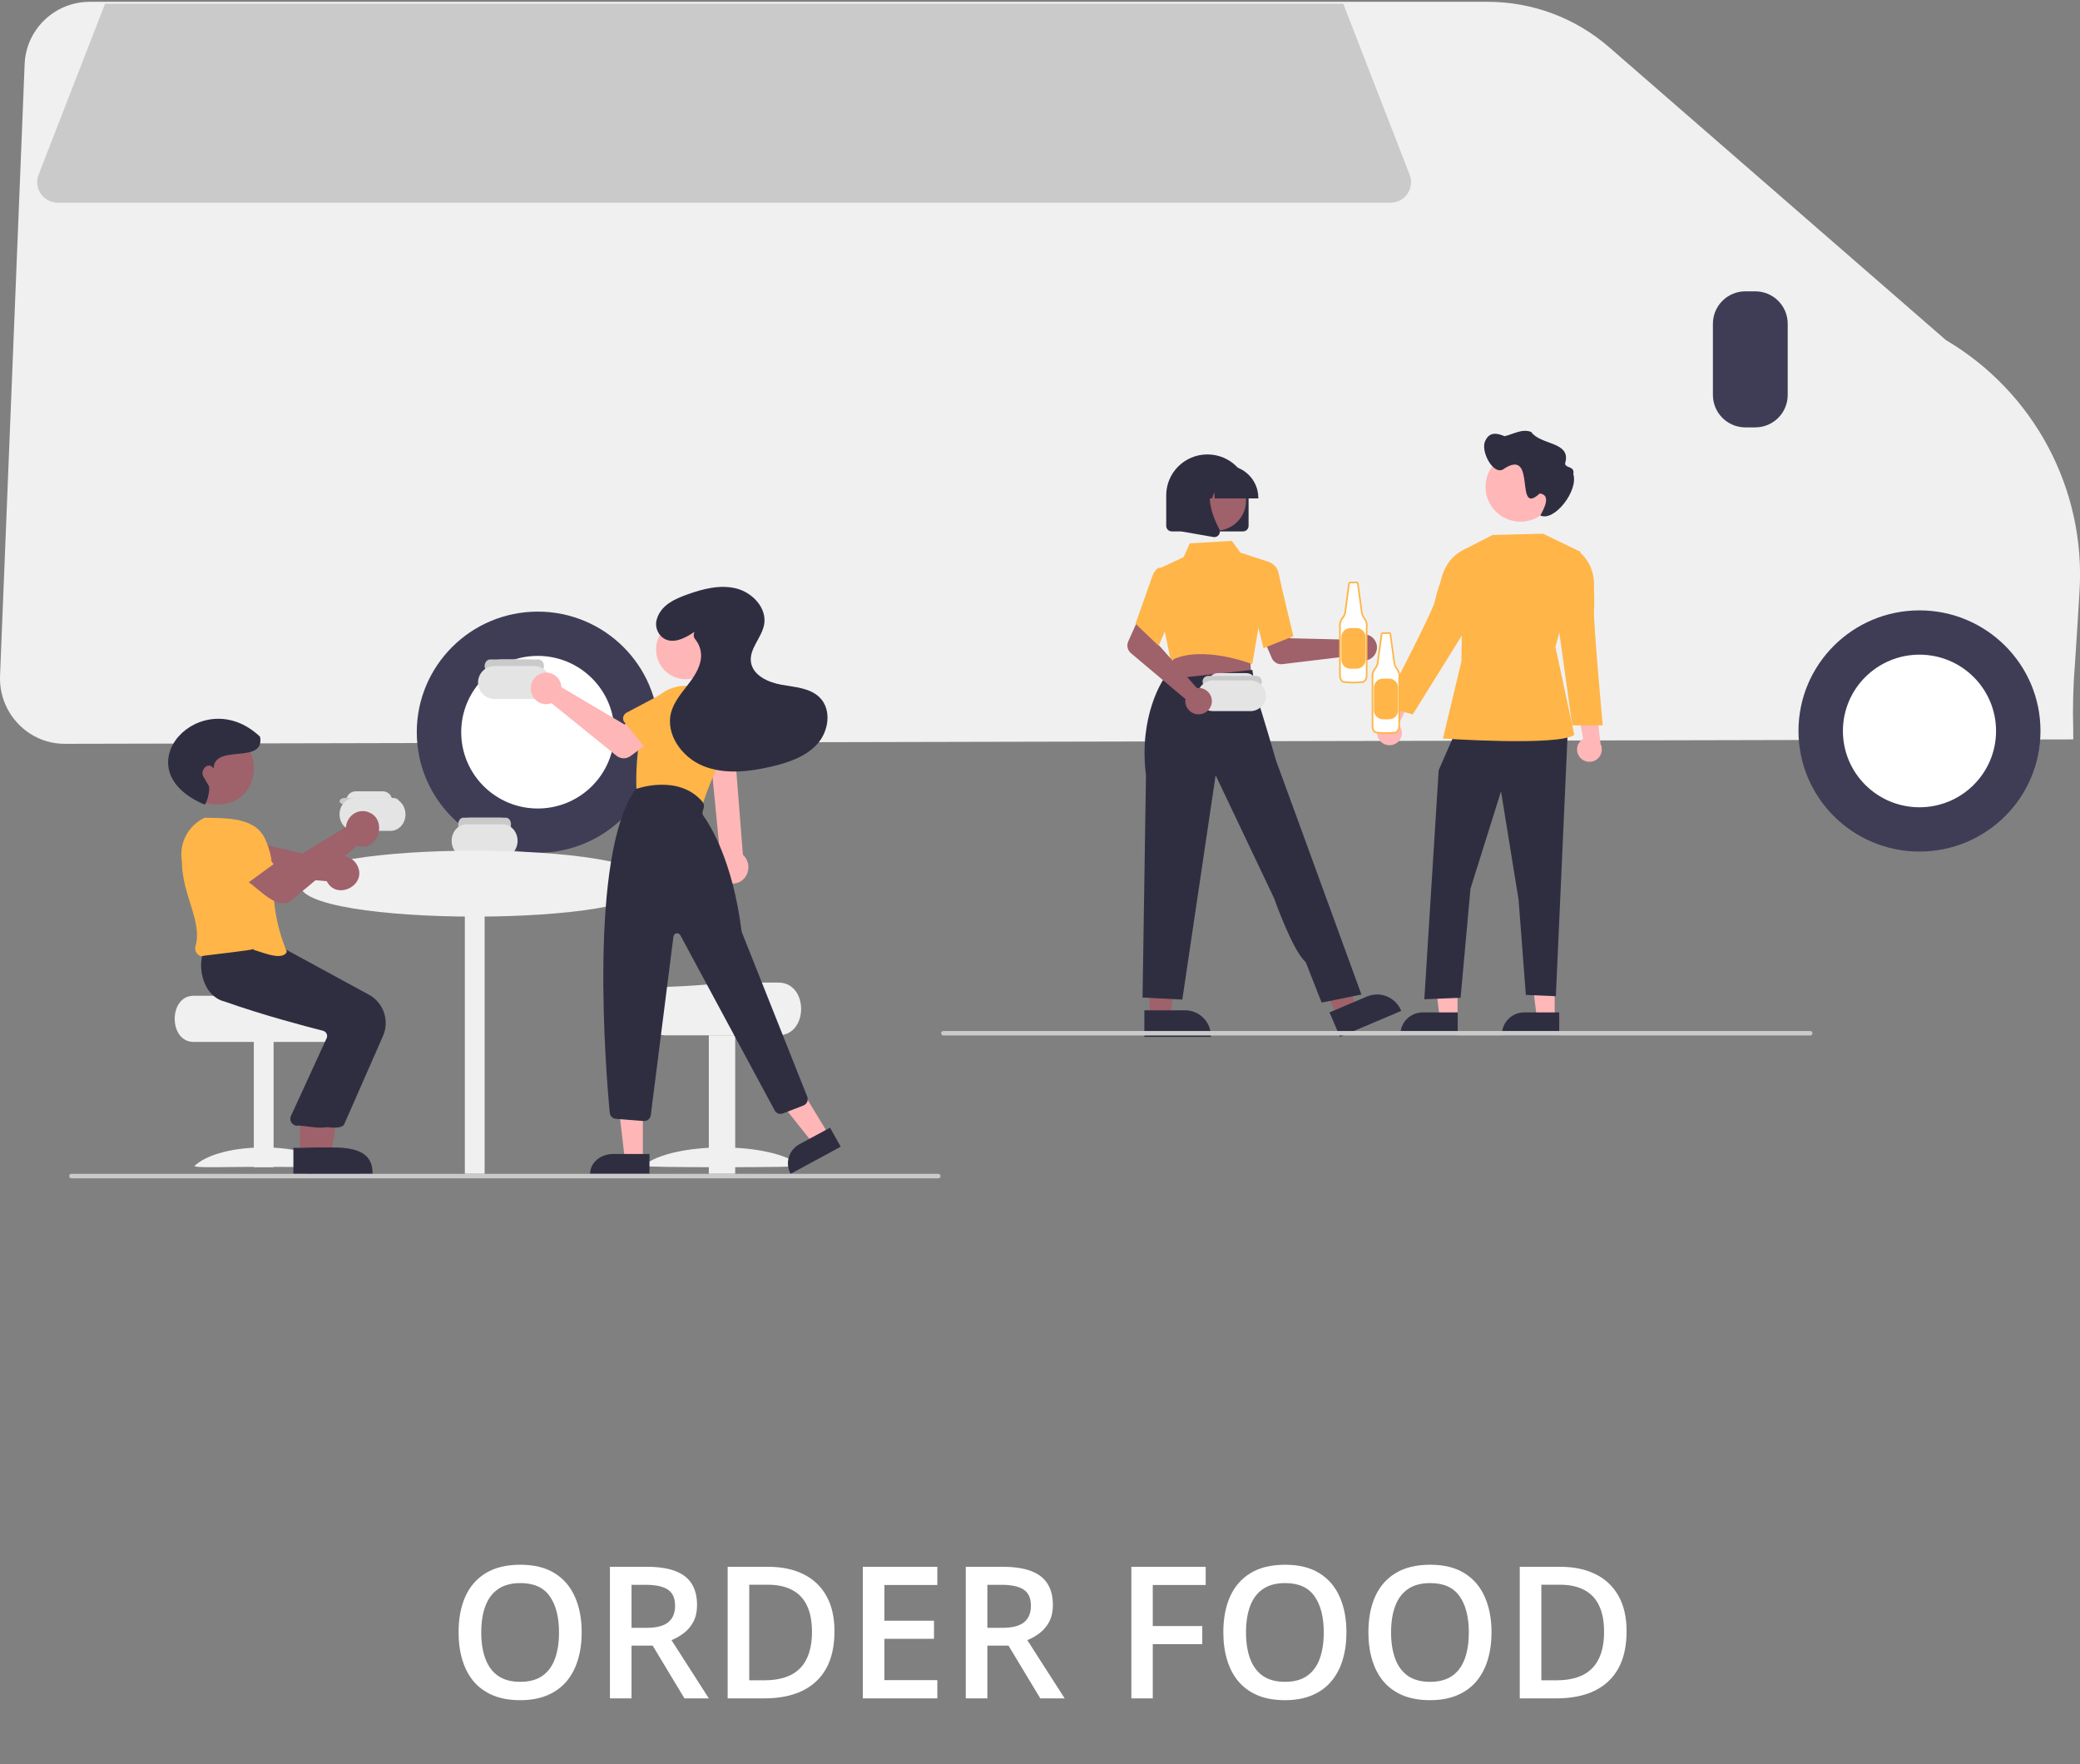 <svg width="316" height="268" viewBox="0 0 316 268" fill="none" xmlns="http://www.w3.org/2000/svg">
<rect x="0" y="0" width="316" height="268" fill="#808080" stroke="none"/>
<g clip-path="url(#clip0_1326_19920)">
<path d="M9.952 112.993H9.928C8.021 113.017 6.153 112.475 4.555 111.439C1.603 109.524 -0.125 106.209 0.005 102.702L3.741 9.773C3.938 4.462 8.329 0.259 13.664 0.273H226.013C232.792 0.273 239.345 2.72 244.453 7.163L295.624 51.658C309.043 59.579 316.886 74.318 315.928 89.829C315.61 95.198 315.388 98.49 315.244 100.663C314.965 104.055 314.873 107.457 314.97 110.858L314.979 112.322H314.738L9.952 112.993Z" fill="#F0F0F0"/>
<path d="M291.613 129.359C301.766 129.359 309.996 121.157 309.996 111.041C309.996 100.924 301.766 92.722 291.613 92.722C281.461 92.722 273.231 100.924 273.231 111.041C273.231 121.157 281.461 129.359 291.613 129.359Z" fill="#3F3D56"/>
<path d="M291.614 122.632C298.038 122.632 303.246 117.442 303.246 111.041C303.246 104.639 298.038 99.449 291.614 99.449C285.189 99.449 279.981 104.639 279.981 111.041C279.981 117.442 285.189 122.632 291.614 122.632Z" fill="white"/>
<path d="M81.701 129.546C91.854 129.546 100.084 121.345 100.084 111.228C100.084 101.111 91.854 92.91 81.701 92.91C71.549 92.91 63.319 101.111 63.319 111.228C63.319 121.345 71.549 129.546 81.701 129.546Z" fill="#3F3D56"/>
<path d="M81.701 122.819C88.126 122.819 93.334 117.63 93.334 111.228C93.334 104.826 88.126 99.636 81.701 99.636C75.277 99.636 70.069 104.826 70.069 111.228C70.069 117.63 75.277 122.819 81.701 122.819Z" fill="white"/>
<path d="M266.664 64.924H265.161C262.441 64.919 260.236 62.722 260.231 60.011V49.168C260.236 46.457 262.441 44.26 265.161 44.255H266.664C269.384 44.26 271.589 46.457 271.594 49.168V60.011C271.589 62.722 269.384 64.919 266.664 64.924Z" fill="#3F3D56"/>
<path d="M211.237 30.792H8.782C7.054 30.792 5.653 29.396 5.653 27.674C5.653 27.29 5.725 26.906 5.865 26.546L15.961 0.566H204.068L214.159 26.546C214.785 28.153 213.981 29.957 212.373 30.581C212.007 30.72 211.622 30.792 211.237 30.792Z" fill="#CACACA"/>
</g>
<path d="M212.157 112.884C213.014 112.311 213.242 111.153 212.665 110.301C212.603 110.212 212.534 110.126 212.458 110.047L215.455 104.146L212.022 104.541L209.703 110.085C209.005 110.851 209.067 112.032 209.838 112.726C210.477 113.307 211.438 113.372 212.157 112.884Z" fill="#FFB7B7"/>
<path d="M236.192 154.681H233.489L232.207 144.328H236.192V154.681Z" fill="#FFB7B7"/>
<path d="M236.884 157.275H228.175V157.165C228.175 155.304 229.692 153.796 231.565 153.796H236.884V157.275Z" fill="#2F2E41"/>
<path d="M221.434 154.681H218.731L217.446 144.328H221.434V154.681Z" fill="#FFB7B7"/>
<path d="M221.46 157.275H212.75V157.165C212.75 155.304 214.268 153.796 216.141 153.796H221.46V157.275Z" fill="#2F2E41"/>
<path d="M221.214 110.946L218.57 117.002L216.389 151.793L221.895 151.574L223.402 134.99L228.04 120.217L230.709 136.687L231.811 151.137L236.37 151.333L238.185 110.946H221.214Z" fill="#2F2E41"/>
<path d="M234.43 81.077L226.767 81.266L222.267 83.561L222.021 100.494L219.215 112.187C219.215 112.187 236.749 113.385 239.172 111.634L236.306 98.275L240.15 83.839L234.43 81.077Z" fill="#FFB548"/>
<path d="M223.448 83.845L222.736 83.367C222.736 83.367 219.781 84.247 218.907 88.162C218.907 88.162 218.24 90.127 217.946 91.477C217.611 93.026 210.179 107.26 210.179 107.26L214.628 108.528L222.781 95.424L223.448 83.845Z" fill="#FFB548"/>
<path d="M240.027 115.051C239.363 114.264 239.463 113.089 240.255 112.43C240.338 112.358 240.431 112.296 240.525 112.241L239.28 105.749L242.47 107.071L243.162 113.034C243.618 113.962 243.234 115.081 242.301 115.538C241.523 115.92 240.583 115.717 240.027 115.051Z" fill="#FFB7B7"/>
<path d="M238.993 84.042L239.812 83.778C239.812 83.778 242.408 85.433 242.162 89.438C242.162 89.438 242.259 91.509 242.166 92.89C242.058 94.47 243.489 110.188 243.489 110.188H238.861L236.877 95.954L238.993 84.042Z" fill="#FFB548"/>
<path d="M236.31 73.967C236.31 76.883 233.932 79.247 230.997 79.247C228.063 79.247 225.685 76.883 225.685 73.967C225.685 71.051 228.063 68.688 230.997 68.688C233.925 68.681 236.303 71.034 236.31 73.94C236.31 73.95 236.31 73.96 236.31 73.967Z" fill="#FFB7B7"/>
<path d="M225.698 66.878C226.321 65.549 227.523 65.81 228.578 66.263C229.912 65.968 231.18 65.088 232.618 65.611C234.035 67.658 238.788 67.053 237.775 70.385C237.775 71.182 239.285 70.718 239.023 72.027C239.824 74.541 236.13 79.309 234.011 78.302C234.536 77.347 235.732 75.177 233.918 74.964C230.009 78.577 233.513 68.08 228.602 71.134C226.974 72.611 224.748 68.355 225.698 66.878Z" fill="#2F2E41"/>
<path d="M205.739 96.943C205.666 97.018 205.597 97.101 205.535 97.187L195.999 96.957L194.886 94.937L191.599 96.208L193.22 99.972C193.49 100.598 194.14 100.972 194.82 100.889L205.594 99.594C206.285 100.464 207.553 100.611 208.428 99.924C209.302 99.237 209.451 97.977 208.76 97.108C208.068 96.239 206.8 96.091 205.926 96.778C205.86 96.826 205.798 96.884 205.739 96.943Z" fill="#9F616A"/>
<path d="M174.655 154.485H177.79L179.283 142.47H174.655V154.485Z" fill="#9F616A"/>
<path d="M173.855 153.471H180.028C182.202 153.471 183.961 155.223 183.961 157.38V157.507H173.852L173.855 153.471Z" fill="#2F2E41"/>
<path d="M203.128 154.418L206.011 153.195L202.63 141.562L198.375 143.368L203.128 154.418Z" fill="#9F616A"/>
<path d="M201.983 153.796L207.661 151.385C209.659 150.537 211.971 151.461 212.825 153.446L212.877 153.563L203.579 157.509L201.983 153.796Z" fill="#2F2E41"/>
<path d="M189.896 99.55L190.124 103.201L183.498 103.905L176.561 104.64L178.604 99.096L189.896 99.55Z" fill="#9F616A"/>
<path d="M190.132 100.853C190.056 100.822 182.573 97.93 177.976 100.296L177.862 100.354L176.946 95.869L176.425 86.224L179.826 84.626L180.762 82.541L187.139 82.167L188.449 83.953L192.911 85.406L190.243 100.897L190.132 100.853Z" fill="#FFB548"/>
<path d="M190.364 92.145L191.152 85.986L192.949 85.444L192.98 85.454C193.675 85.777 194.159 86.426 194.266 87.185C194.521 88.473 196.454 96.497 196.474 96.576L196.495 96.655L191.957 98.458L190.364 92.145Z" fill="#FFB548"/>
<path d="M200.788 152.307L206.83 151.074L197.173 124.594L193.869 115.564C193.869 115.564 191.774 108.324 190.827 105.521L190.257 101.76L176.729 103.247C176.729 103.247 172.951 108.763 174.099 117.752L173.58 151.537L179.622 151.846L184.682 117.773L193.565 136.451C193.565 136.451 196.364 144.424 198.365 146.151L200.788 152.307Z" fill="#2F2E41"/>
<path d="M188.848 80.724H178.016C177.553 80.724 177.176 80.349 177.176 79.889V75.248C177.176 71.814 179.976 69.031 183.432 69.031C186.889 69.031 189.688 71.814 189.688 75.248V79.889C189.688 80.349 189.311 80.724 188.848 80.724Z" fill="#2F2E41"/>
<path d="M184.716 80.619C187.249 80.619 189.302 78.578 189.302 76.061C189.302 73.543 187.249 71.503 184.716 71.503C182.183 71.503 180.129 73.543 180.129 76.061C180.129 78.578 182.183 80.619 184.716 80.619Z" fill="#9F616A"/>
<path d="M191.167 75.713H184.544L184.475 74.768L184.136 75.713H183.117L182.982 73.841L182.308 75.713H180.334V75.62C180.338 72.906 182.55 70.704 185.284 70.701H186.217C188.948 70.704 191.163 72.903 191.167 75.62V75.713Z" fill="#2F2E41"/>
<path d="M184.486 81.593C184.438 81.593 184.386 81.59 184.338 81.579L179.489 80.728V72.762H184.829L184.697 72.917C182.858 75.05 184.244 78.505 185.233 80.374C185.382 80.652 185.357 80.992 185.167 81.246C185.005 81.466 184.753 81.593 184.486 81.593Z" fill="#2F2E41"/>
<path d="M211.022 96.153C210.721 96.184 210.417 96.191 210.113 96.174C210.006 96.163 209.909 96.239 209.895 96.346L209.314 100.673C209.269 100.986 209.142 101.285 208.941 101.532C208.606 101.931 208.454 102.446 208.519 102.961V110.312C208.519 110.312 208.481 111.291 209.238 111.291C210.144 111.404 211.063 111.404 211.969 111.291C211.969 111.291 212.577 111.177 212.577 110.27V103.033C212.67 102.521 212.532 101.996 212.204 101.594C212.01 101.347 211.886 101.051 211.841 100.742L211.233 96.322C211.219 96.218 211.125 96.143 211.022 96.153Z" fill="white"/>
<path d="M210.596 111.491C210.136 111.491 209.68 111.464 209.224 111.405C209.02 111.409 208.82 111.33 208.678 111.182C208.477 110.931 208.377 110.615 208.388 110.296V102.959C208.322 102.413 208.484 101.867 208.84 101.444C209.027 101.214 209.145 100.939 209.186 100.651L209.767 96.326C209.791 96.155 209.946 96.031 210.123 96.048C210.416 96.062 210.714 96.055 211.007 96.028H211.011C211.18 96.014 211.332 96.138 211.353 96.306L211.954 100.723C211.996 101.012 212.113 101.286 212.293 101.517C212.646 101.942 212.791 102.499 212.694 103.042V110.269C212.694 111.265 211.993 111.409 211.986 111.409C211.526 111.464 211.063 111.491 210.596 111.491ZM210.095 96.296C210.057 96.292 210.022 96.32 210.019 96.357L209.438 100.685C209.39 101.022 209.252 101.338 209.037 101.602C208.726 101.973 208.581 102.458 208.64 102.939V102.952V110.303C208.63 110.557 208.709 110.808 208.861 111.014C208.958 111.113 209.096 111.165 209.234 111.158H209.252C210.147 111.271 211.056 111.271 211.951 111.158C211.961 111.155 212.449 111.045 212.449 110.262L212.452 103.004C212.539 102.53 212.411 102.039 212.103 101.664C211.896 101.4 211.761 101.084 211.713 100.751L211.111 96.333C211.104 96.296 211.073 96.268 211.035 96.272C210.727 96.302 210.416 96.309 210.109 96.292L210.095 96.296Z" fill="#FFB548"/>
<path d="M210.109 103.089H211.028C211.789 103.089 212.407 103.704 212.407 104.46V107.898C212.407 108.654 211.789 109.269 211.028 109.269H210.109C209.348 109.269 208.73 108.654 208.73 107.898V104.46C208.73 103.701 209.345 103.089 210.109 103.089Z" fill="#FFB548"/>
<path d="M206.075 88.474C205.775 88.504 205.471 88.511 205.166 88.494C205.059 88.484 204.963 88.559 204.949 88.666L204.368 92.994C204.323 93.306 204.195 93.605 203.995 93.852C203.659 94.251 203.507 94.766 203.573 95.281V102.632C203.573 102.632 203.535 103.611 204.292 103.611C205.198 103.724 206.117 103.724 207.022 103.611C207.022 103.611 207.631 103.497 207.631 102.591V95.353C207.724 94.842 207.586 94.316 207.258 93.914C207.064 93.667 206.94 93.372 206.895 93.062L206.293 88.645C206.272 88.539 206.179 88.463 206.075 88.474Z" fill="white"/>
<path d="M205.652 103.812C205.192 103.812 204.736 103.784 204.28 103.726C204.076 103.729 203.875 103.65 203.734 103.503C203.533 103.252 203.433 102.936 203.443 102.616V95.279C203.378 94.733 203.54 94.187 203.896 93.765C204.083 93.535 204.2 93.26 204.242 92.971L204.822 88.647C204.847 88.475 205.002 88.351 205.178 88.369C205.472 88.382 205.769 88.375 206.063 88.348H206.067C206.236 88.334 206.388 88.458 206.409 88.626L207.01 93.043C207.052 93.332 207.169 93.607 207.349 93.837C207.701 94.263 207.847 94.819 207.75 95.362V102.589C207.75 103.585 207.048 103.729 207.041 103.729C206.585 103.784 206.118 103.812 205.652 103.812ZM205.151 88.616C205.113 88.612 205.078 88.64 205.075 88.678L204.494 93.006C204.446 93.342 204.307 93.658 204.093 93.923C203.782 94.294 203.637 94.778 203.696 95.259V95.273V102.623C203.685 102.877 203.765 103.128 203.917 103.334C204.014 103.434 204.152 103.485 204.29 103.478H204.307C205.203 103.592 206.112 103.592 207.007 103.478C207.017 103.475 207.504 103.365 207.504 102.582L207.508 95.324C207.594 94.85 207.466 94.359 207.159 93.984C206.951 93.72 206.817 93.404 206.768 93.071L206.167 88.654C206.16 88.616 206.129 88.588 206.091 88.592C205.783 88.623 205.472 88.63 205.164 88.612L205.151 88.616Z" fill="#FFB548"/>
<path d="M205.166 95.406H206.086C206.846 95.406 207.465 96.021 207.465 96.776V100.215C207.465 100.97 206.846 101.585 206.086 101.585H205.166C204.406 101.585 203.787 100.97 203.787 100.215V96.776C203.787 96.017 204.402 95.406 205.166 95.406Z" fill="#FFB548"/>
<path d="M189.339 105.239H185.046C184.217 105.239 183.543 104.569 183.543 103.745C183.543 102.921 184.217 102.251 185.046 102.251H189.339C190.168 102.251 190.842 102.921 190.842 103.745C190.842 104.573 190.168 105.239 189.339 105.239Z" fill="#E4E4E4"/>
<path d="M190.847 104.383H183.551C183.077 104.38 182.693 103.998 182.697 103.528C182.7 103.061 183.08 102.679 183.551 102.679H190.847C191.32 102.676 191.707 103.057 191.707 103.528C191.711 103.998 191.327 104.383 190.854 104.383C190.85 104.383 190.85 104.383 190.847 104.383Z" fill="#CACACA"/>
<path d="M189.972 108.024H184.286C182.99 108.02 181.943 106.976 181.943 105.688C181.947 104.403 182.994 103.362 184.286 103.359H189.972C191.268 103.359 192.319 104.403 192.319 105.691C192.319 106.979 191.268 108.024 189.972 108.024Z" fill="#E4E4E4"/>
<path d="M182.155 104.502C182.048 104.498 181.94 104.505 181.837 104.519L175.526 97.412L176.258 95.228L173.085 93.696L171.409 97.436C171.129 98.058 171.298 98.786 171.82 99.226L180.098 106.199C179.925 107.294 180.679 108.318 181.781 108.49C182.884 108.661 183.914 107.912 184.087 106.817C184.26 105.721 183.506 104.697 182.404 104.526C182.321 104.512 182.238 104.505 182.155 104.502Z" fill="#9F616A"/>
<path d="M172.514 94.753L174.982 87.77C175.259 86.945 175.608 86.447 176.016 86.282C176.178 86.21 176.365 86.207 176.527 86.279L177.633 87.667L178.66 91.953L176.026 98.109L172.514 94.753Z" fill="#FFB548"/>
<path d="M275.009 157.301H143.323C143.133 157.301 142.978 157.147 142.978 156.958C142.978 156.769 143.133 156.614 143.323 156.614H275.009C275.199 156.614 275.355 156.769 275.355 156.958C275.355 157.147 275.199 157.301 275.009 157.301Z" fill="#CACACA"/>
<circle cx="104.18" cy="98.67" r="4.508" fill="#FFB6B6"/>
<path d="M58.156 123.213H54.031C53.234 123.213 52.587 122.539 52.587 121.711C52.587 120.882 53.234 120.208 54.031 120.208H58.156C58.952 120.208 59.599 120.882 59.599 121.711C59.599 122.539 58.952 123.213 58.156 123.213Z" fill="#E4E4E4"/>
<path d="M59.743 122.211H52.445C51.972 122.211 51.586 121.986 51.586 121.71C51.586 121.435 51.972 121.209 52.445 121.209H59.743C60.215 121.209 60.602 121.435 60.602 121.71C60.602 121.986 60.215 122.211 59.743 122.211Z" fill="#CACACA"/>
<path d="M59.337 126.218H53.848C52.597 126.218 51.586 125.095 51.586 123.711C51.586 122.327 52.601 121.209 53.848 121.209H59.337C60.589 121.209 61.604 122.332 61.604 123.716C61.604 125.1 60.589 126.218 59.337 126.218Z" fill="#E4E4E4"/>
<path d="M75.982 127.221H71.268C70.358 127.221 69.618 126.547 69.618 125.719C69.618 124.89 70.358 124.216 71.268 124.216H75.982C76.892 124.216 77.632 124.89 77.632 125.719C77.632 126.547 76.892 127.221 75.982 127.221Z" fill="#E4E4E4"/>
<path d="M76.869 126.22H70.381C69.961 126.22 69.618 125.769 69.618 125.218C69.618 124.667 69.961 124.216 70.381 124.216H76.869C77.288 124.216 77.632 124.667 77.632 125.218C77.632 125.769 77.288 126.22 76.869 126.22Z" fill="#CACACA"/>
<path d="M76.367 130.23H70.877C69.626 130.23 68.615 129.107 68.615 127.723C68.615 126.339 69.63 125.221 70.877 125.221H76.367C77.618 125.221 78.633 126.344 78.633 127.728C78.633 129.112 77.618 130.23 76.367 130.23Z" fill="#E4E4E4"/>
<path d="M45.59 134.232C44.5 140.913 99.746 140.913 98.652 134.232C99.742 127.556 44.496 127.556 45.59 134.232Z" fill="#F0F0F0"/>
<path d="M73.624 137.237H70.619V178.31H73.624V137.237Z" fill="#F0F0F0"/>
<path d="M54.276 131.462C53.616 130.174 52.038 129.668 50.755 130.329C50.568 130.425 50.392 130.542 50.233 130.68L38.908 127.996L38.073 125.221L33.554 125.965C34.164 127.85 33.922 132.686 36.828 132.737L49.641 133.865C51.165 136.871 55.838 134.429 54.276 131.462Z" fill="#9F616A"/>
<path d="M29.462 151.267H40.751C40.751 151.624 52.387 151.916 52.387 151.916C54.622 153.721 53.571 158.369 50.624 158.278H29.462C25.572 158.337 25.563 151.208 29.462 151.267Z" fill="#F0F0F0"/>
<path d="M41.566 157.273H38.561V177.309H41.566V157.273Z" fill="#F0F0F0"/>
<path d="M50.583 177.12C50.583 177.453 45.875 177.249 40.065 177.249C34.254 177.249 29.546 177.453 29.546 177.12C33.539 173.351 46.645 173.384 50.583 177.12Z" fill="#F0F0F0"/>
<path d="M47.58 175.305H50.293L51.587 167.291H47.58V175.305Z" fill="#9F616A"/>
<path d="M46.579 178.313H56.594C56.741 173.155 49.87 174.511 46.579 174.362V178.313Z" fill="#2F2E41"/>
<path d="M52.352 170.651L58.189 157.371C59.198 155.051 58.282 152.331 56.084 151.124L43.427 144.237C40.666 144.011 35.072 143.503 32.32 143.247C27.319 152.42 48.2 154.497 51.154 156.071C51.604 156.19 51.869 156.659 51.747 157.111C51.743 157.132 51.734 157.154 51.73 157.175L46.309 169.538C46.108 170.105 46.398 170.732 46.956 170.941C47.041 170.971 47.129 170.992 47.217 171.001C48.074 170.792 51.978 171.994 52.352 170.651Z" fill="#2F2E41"/>
<path d="M45.574 175.305H48.291L49.581 167.291H45.574V175.305Z" fill="#9F616A"/>
<path d="M44.573 178.313H54.588C54.736 173.155 47.864 174.511 44.573 174.362V178.313Z" fill="#2F2E41"/>
<path d="M50.277 170.678L56.182 157.842C57.202 155.6 56.275 152.97 54.052 151.803L41.247 145.146C38.807 144.957 33.591 144.508 31.18 144.31V144.252C29.914 145.761 30.385 151.222 34.144 152.15C39.87 154.186 46.489 155.926 49.069 156.581C49.524 156.7 49.792 157.15 49.669 157.591C49.664 157.611 49.656 157.632 49.652 157.649L44.168 169.598C43.964 170.146 44.257 170.752 44.822 170.954C44.907 170.983 44.997 171.004 45.086 171.012C45.958 170.818 49.898 171.968 50.277 170.678Z" fill="#2F2E41"/>
<path d="M38.507 144.343C38.791 144.146 42.85 146.251 43.572 144.582C40.193 136.242 42.523 132.64 40.452 127.86C39.089 124.053 34.354 124.313 31.085 124.216C28.58 125.411 27.174 128.091 27.629 130.804C27.646 136.007 30.8 139.978 29.696 143.752C29.51 144.385 29.875 145.052 30.52 145.241C30.537 145.245 30.55 145.249 30.567 145.253C31.161 145.111 38.333 144.373 38.626 144.134L38.507 144.343Z" fill="#FFB548"/>
<path d="M33.054 111.191C25.707 111.223 25.707 122.179 33.054 122.211C40.4 122.179 40.4 111.223 33.054 111.191Z" fill="#9F616A"/>
<path d="M31.038 122.207C31.356 122.34 32.009 119.88 31.717 119.383C31.283 118.649 31.308 118.658 31.02 118.17C30.156 117.152 31.648 115.467 32.452 116.76C32.5 112.881 40.273 116.234 39.512 111.918C30.634 103.497 18.233 116.756 31.038 122.207Z" fill="#2F2E41"/>
<path d="M118.192 149.261H109.076C109.076 149.669 99.113 150.005 99.113 150.005C96.425 152.071 97.69 157.381 101.233 157.273H118.192C122.881 157.345 122.885 149.194 118.192 149.261Z" fill="#F0F0F0"/>
<path d="M111.693 157.273H107.686V178.31H111.693V157.273Z" fill="#F0F0F0"/>
<path d="M97.682 177.104C96.981 177.38 122.393 177.38 121.696 177.104C117.134 173.355 102.174 173.391 97.682 177.104Z" fill="#F0F0F0"/>
<path d="M44.388 136.665L54.27 128.441C57.351 129.614 59.058 124.49 55.953 123.368C54.624 122.869 53.166 123.604 52.693 125.006C52.624 125.208 52.579 125.423 52.558 125.638L42.721 131.626L40.272 130.139L37.562 133.884C39.233 134.847 42.318 138.664 44.388 136.665Z" fill="#9F616A"/>
<path d="M36.132 135.234L41.567 131.273C40.283 129.69 38.551 124.98 35.904 126.525C32.883 127.834 35.837 133.083 36.132 135.234Z" fill="#FFB548"/>
<path d="M80.194 103.178H76.069C75.273 103.178 74.625 102.504 74.625 101.675C74.625 100.846 75.273 100.172 76.069 100.172H80.194C80.99 100.172 81.637 100.846 81.637 101.675C81.637 102.504 80.99 103.178 80.194 103.178Z" fill="#E4E4E4"/>
<path d="M81.781 102.176H74.482C74.01 102.176 73.624 101.725 73.624 101.174C73.624 100.623 74.01 100.172 74.482 100.172H81.781C82.253 100.172 82.64 100.623 82.64 101.174C82.64 101.725 82.253 102.176 81.781 102.176Z" fill="#CACACA"/>
<path d="M81.152 106.186H75.117C73.741 106.186 72.625 105.064 72.625 103.681C72.625 102.299 73.741 101.177 75.117 101.177H81.152C82.528 101.177 83.644 102.299 83.644 103.681C83.644 105.064 82.528 106.186 81.152 106.186Z" fill="#E4E4E4"/>
<path d="M110.272 133.963C109.116 133.355 108.64 131.87 109.22 130.645C109.281 130.513 109.353 130.39 109.438 130.275L107.686 112.192H111.472L112.866 129.85C113.857 130.739 113.978 132.308 113.136 133.355C112.423 134.231 111.243 134.482 110.272 133.963Z" fill="#FFB6B6"/>
<path d="M105.526 123.189L97.482 121.332C97.048 121.229 96.732 120.835 96.707 120.367C96.614 118.468 96.549 113.557 97.932 108.973C99.035 105.341 102.712 103.347 106.142 104.513C106.203 104.535 106.26 104.556 106.321 104.578C109.723 105.843 111.515 109.784 110.319 113.386C110.238 113.635 110.14 113.879 110.031 114.115C108.247 117.987 107.124 120.796 106.69 122.456C106.552 122.983 106.041 123.309 105.526 123.189Z" fill="#FFB548"/>
<path d="M97.665 176.312H94.95L93.658 165.292H97.665V176.312Z" fill="#FFB6B6"/>
<path d="M93.135 175.303H98.669V178.308H89.654C89.649 176.645 91.21 175.303 93.135 175.303Z" fill="#2F2E41"/>
<path d="M125.717 172.05L123.211 173.301L116.701 165.125L120.4 163.283L125.717 172.05Z" fill="#FFB6B6"/>
<path d="M121.441 173.827L126.104 171.303L127.718 174.196L120.118 178.315C119.228 176.713 119.819 174.708 121.441 173.827Z" fill="#2F2E41"/>
<path d="M97.793 170.296L93.561 169.961C93.072 169.922 92.678 169.532 92.633 169.032C92.028 162.593 89.383 129.954 96.541 119.906L96.562 119.876L96.595 119.863C96.657 119.838 103.044 117.509 106.708 121.781C106.94 122.056 107.014 122.438 106.903 122.786L106.762 123.214C106.679 123.46 106.72 123.732 106.874 123.944C107.889 125.352 111.312 130.768 112.655 141.419C112.664 141.487 112.68 141.555 112.705 141.618L122.635 166.58C122.847 167.11 122.598 167.713 122.08 167.925C122.072 167.929 122.068 167.929 122.059 167.933L118.934 169.15C118.466 169.333 117.935 169.133 117.691 168.684L103.359 142.072C103.21 141.797 102.87 141.695 102.596 141.847C102.439 141.937 102.335 142.093 102.31 142.276L98.87 169.396C98.804 169.91 98.377 170.296 97.872 170.296C97.843 170.3 97.818 170.296 97.793 170.296Z" fill="#2F2E41"/>
<path d="M85.248 104.021C85.276 104.144 85.293 104.27 85.301 104.397L94.868 110.056L97.193 108.684L99.67 112.014L95.786 114.854C95.14 115.326 94.272 115.305 93.65 114.799L83.787 106.819C82.577 107.279 81.231 106.646 80.783 105.401C80.335 104.161 80.952 102.781 82.166 102.321C83.375 101.861 84.721 102.494 85.169 103.739C85.198 103.831 85.227 103.924 85.248 104.021Z" fill="#FFB6B6"/>
<path d="M94.682 108.936C94.743 108.649 94.936 108.399 95.208 108.254L99.892 105.77C101.187 104.817 103.052 105.046 104.057 106.273C105.058 107.501 104.825 109.26 103.535 110.213L99.799 113.887C99.391 114.29 98.715 114.303 98.29 113.912C98.25 113.878 98.215 113.841 98.184 113.799L94.888 109.747C94.695 109.527 94.62 109.223 94.682 108.936Z" fill="#FFB548"/>
<path d="M105.533 95.97C104.09 96.942 102.2 97.94 100.727 96.905C99.782 96.194 99.423 94.955 99.849 93.862C100.554 91.875 102.491 91.002 104.343 90.333C106.752 89.46 109.372 88.77 111.858 89.393C114.343 90.017 116.541 92.391 116.09 94.876C115.727 96.876 113.811 98.543 114.085 100.559C114.36 102.588 116.672 103.652 118.718 104.018C120.765 104.383 123.047 104.496 124.516 105.942C126.389 107.788 125.921 111.084 124.157 113.03C122.393 114.975 119.735 115.861 117.157 116.459C113.744 117.253 110.048 117.673 106.807 116.351C103.567 115.029 101.039 111.479 101.98 108.15C102.377 106.744 103.313 105.551 104.216 104.396C105.119 103.24 106.035 102.026 106.381 100.609C106.702 99.412 106.436 98.135 105.659 97.163C105.364 96.843 105.309 96.373 105.524 95.995L105.533 95.97Z" fill="#2F2E41"/>
<path d="M142.546 179H10.861C10.67 179 10.515 178.846 10.515 178.657C10.515 178.468 10.67 178.313 10.861 178.313H142.546C142.736 178.313 142.892 178.468 142.892 178.657C142.892 178.846 142.736 179 142.546 179Z" fill="#CACACA"/>
<path d="M88.371 247.979C88.371 249.519 88.175 250.923 87.783 252.189C87.4 253.447 86.822 254.532 86.047 255.443C85.272 256.346 84.301 257.043 83.135 257.535C81.968 258.027 80.601 258.273 79.033 258.273C77.438 258.273 76.053 258.027 74.877 257.535C73.71 257.043 72.74 256.341 71.965 255.43C71.199 254.518 70.625 253.429 70.242 252.162C69.859 250.895 69.668 249.492 69.668 247.951C69.668 245.891 70.005 244.096 70.68 242.564C71.363 241.024 72.398 239.83 73.783 238.982C75.178 238.126 76.937 237.697 79.061 237.697C81.139 237.697 82.866 238.121 84.242 238.969C85.618 239.816 86.648 241.01 87.332 242.551C88.025 244.082 88.371 245.891 88.371 247.979ZM73.113 247.979C73.113 249.519 73.323 250.854 73.742 251.984C74.162 253.105 74.804 253.971 75.67 254.582C76.545 255.184 77.666 255.484 79.033 255.484C80.409 255.484 81.531 255.184 82.397 254.582C83.262 253.971 83.9 253.105 84.311 251.984C84.721 250.854 84.926 249.519 84.926 247.979C84.926 245.636 84.456 243.804 83.518 242.482C82.588 241.152 81.102 240.486 79.061 240.486C77.693 240.486 76.568 240.787 75.684 241.389C74.809 241.99 74.162 242.852 73.742 243.973C73.323 245.085 73.113 246.42 73.113 247.979ZM98.283 238.012C100.006 238.012 101.428 238.221 102.549 238.641C103.679 239.06 104.518 239.698 105.064 240.555C105.62 241.411 105.898 242.501 105.898 243.822C105.898 244.807 105.716 245.645 105.352 246.338C104.987 247.031 104.508 247.605 103.916 248.061C103.324 248.516 102.69 248.881 102.016 249.154L107.689 258H103.984L99.158 249.988H95.945V258H92.664V238.012H98.283ZM98.064 240.746H95.945V247.281H98.215C99.737 247.281 100.84 246.999 101.523 246.434C102.216 245.868 102.562 245.035 102.562 243.932C102.562 242.774 102.193 241.954 101.455 241.471C100.726 240.988 99.596 240.746 98.064 240.746ZM126.775 247.814C126.775 250.066 126.356 251.948 125.518 253.461C124.679 254.965 123.462 256.1 121.867 256.865C120.272 257.622 118.349 258 116.098 258H110.547V238.012H116.699C118.768 238.012 120.555 238.385 122.059 239.133C123.562 239.871 124.725 240.969 125.545 242.428C126.365 243.877 126.775 245.673 126.775 247.814ZM123.357 247.91C123.357 246.27 123.098 244.921 122.578 243.863C122.068 242.806 121.311 242.022 120.309 241.512C119.315 240.992 118.089 240.732 116.631 240.732H113.828V255.252H116.152C118.568 255.252 120.372 254.637 121.566 253.406C122.76 252.176 123.357 250.344 123.357 247.91ZM142.402 258H131.082V238.012H142.402V240.773H134.363V246.201H141.896V248.949H134.363V255.225H142.402V258ZM152.342 238.012C154.064 238.012 155.486 238.221 156.607 238.641C157.738 239.06 158.576 239.698 159.123 240.555C159.679 241.411 159.957 242.501 159.957 243.822C159.957 244.807 159.775 245.645 159.41 246.338C159.046 247.031 158.567 247.605 157.975 248.061C157.382 248.516 156.749 248.881 156.074 249.154L161.748 258H158.043L153.217 249.988H150.004V258H146.723V238.012H152.342ZM152.123 240.746H150.004V247.281H152.273C153.796 247.281 154.898 246.999 155.582 246.434C156.275 245.868 156.621 245.035 156.621 243.932C156.621 242.774 156.252 241.954 155.514 241.471C154.785 240.988 153.654 240.746 152.123 240.746ZM175.133 258H171.879V238.012H183.172V240.773H175.133V247.008H182.652V249.756H175.133V258ZM204.555 247.979C204.555 249.519 204.359 250.923 203.967 252.189C203.584 253.447 203.005 254.532 202.23 255.443C201.456 256.346 200.485 257.043 199.318 257.535C198.152 258.027 196.785 258.273 195.217 258.273C193.622 258.273 192.236 258.027 191.061 257.535C189.894 257.043 188.923 256.341 188.148 255.43C187.383 254.518 186.809 253.429 186.426 252.162C186.043 250.895 185.852 249.492 185.852 247.951C185.852 245.891 186.189 244.096 186.863 242.564C187.547 241.024 188.581 239.83 189.967 238.982C191.361 238.126 193.12 237.697 195.244 237.697C197.322 237.697 199.049 238.121 200.426 238.969C201.802 239.816 202.832 241.01 203.516 242.551C204.208 244.082 204.555 245.891 204.555 247.979ZM189.297 247.979C189.297 249.519 189.507 250.854 189.926 251.984C190.345 253.105 190.988 253.971 191.854 254.582C192.729 255.184 193.85 255.484 195.217 255.484C196.593 255.484 197.714 255.184 198.58 254.582C199.446 253.971 200.084 253.105 200.494 251.984C200.904 250.854 201.109 249.519 201.109 247.979C201.109 245.636 200.64 243.804 199.701 242.482C198.771 241.152 197.286 240.486 195.244 240.486C193.877 240.486 192.751 240.787 191.867 241.389C190.992 241.99 190.345 242.852 189.926 243.973C189.507 245.085 189.297 246.42 189.297 247.979ZM226.594 247.979C226.594 249.519 226.398 250.923 226.006 252.189C225.623 253.447 225.044 254.532 224.27 255.443C223.495 256.346 222.524 257.043 221.357 257.535C220.191 258.027 218.824 258.273 217.256 258.273C215.661 258.273 214.275 258.027 213.1 257.535C211.933 257.043 210.962 256.341 210.188 255.43C209.422 254.518 208.848 253.429 208.465 252.162C208.082 250.895 207.891 249.492 207.891 247.951C207.891 245.891 208.228 244.096 208.902 242.564C209.586 241.024 210.62 239.83 212.006 238.982C213.4 238.126 215.16 237.697 217.283 237.697C219.361 237.697 221.089 238.121 222.465 238.969C223.841 239.816 224.871 241.01 225.555 242.551C226.247 244.082 226.594 245.891 226.594 247.979ZM211.336 247.979C211.336 249.519 211.546 250.854 211.965 251.984C212.384 253.105 213.027 253.971 213.893 254.582C214.768 255.184 215.889 255.484 217.256 255.484C218.632 255.484 219.753 255.184 220.619 254.582C221.485 253.971 222.123 253.105 222.533 251.984C222.943 250.854 223.148 249.519 223.148 247.979C223.148 245.636 222.679 243.804 221.74 242.482C220.811 241.152 219.325 240.486 217.283 240.486C215.916 240.486 214.79 240.787 213.906 241.389C213.031 241.99 212.384 242.852 211.965 243.973C211.546 245.085 211.336 246.42 211.336 247.979ZM247.115 247.814C247.115 250.066 246.696 251.948 245.857 253.461C245.019 254.965 243.802 256.1 242.207 256.865C240.612 257.622 238.689 258 236.438 258H230.887V238.012H237.039C239.108 238.012 240.895 238.385 242.398 239.133C243.902 239.871 245.064 240.969 245.885 242.428C246.705 243.877 247.115 245.673 247.115 247.814ZM243.697 247.91C243.697 246.27 243.438 244.921 242.918 243.863C242.408 242.806 241.651 242.022 240.648 241.512C239.655 240.992 238.429 240.732 236.971 240.732H234.168V255.252H236.492C238.908 255.252 240.712 254.637 241.906 253.406C243.1 252.176 243.697 250.344 243.697 247.91Z" fill="white"/>
<defs>
<clipPath id="clip0_1326_19920">
<rect width="316" height="129.273" fill="white" transform="translate(0 0.273)"/>
</clipPath>
</defs>
</svg>
